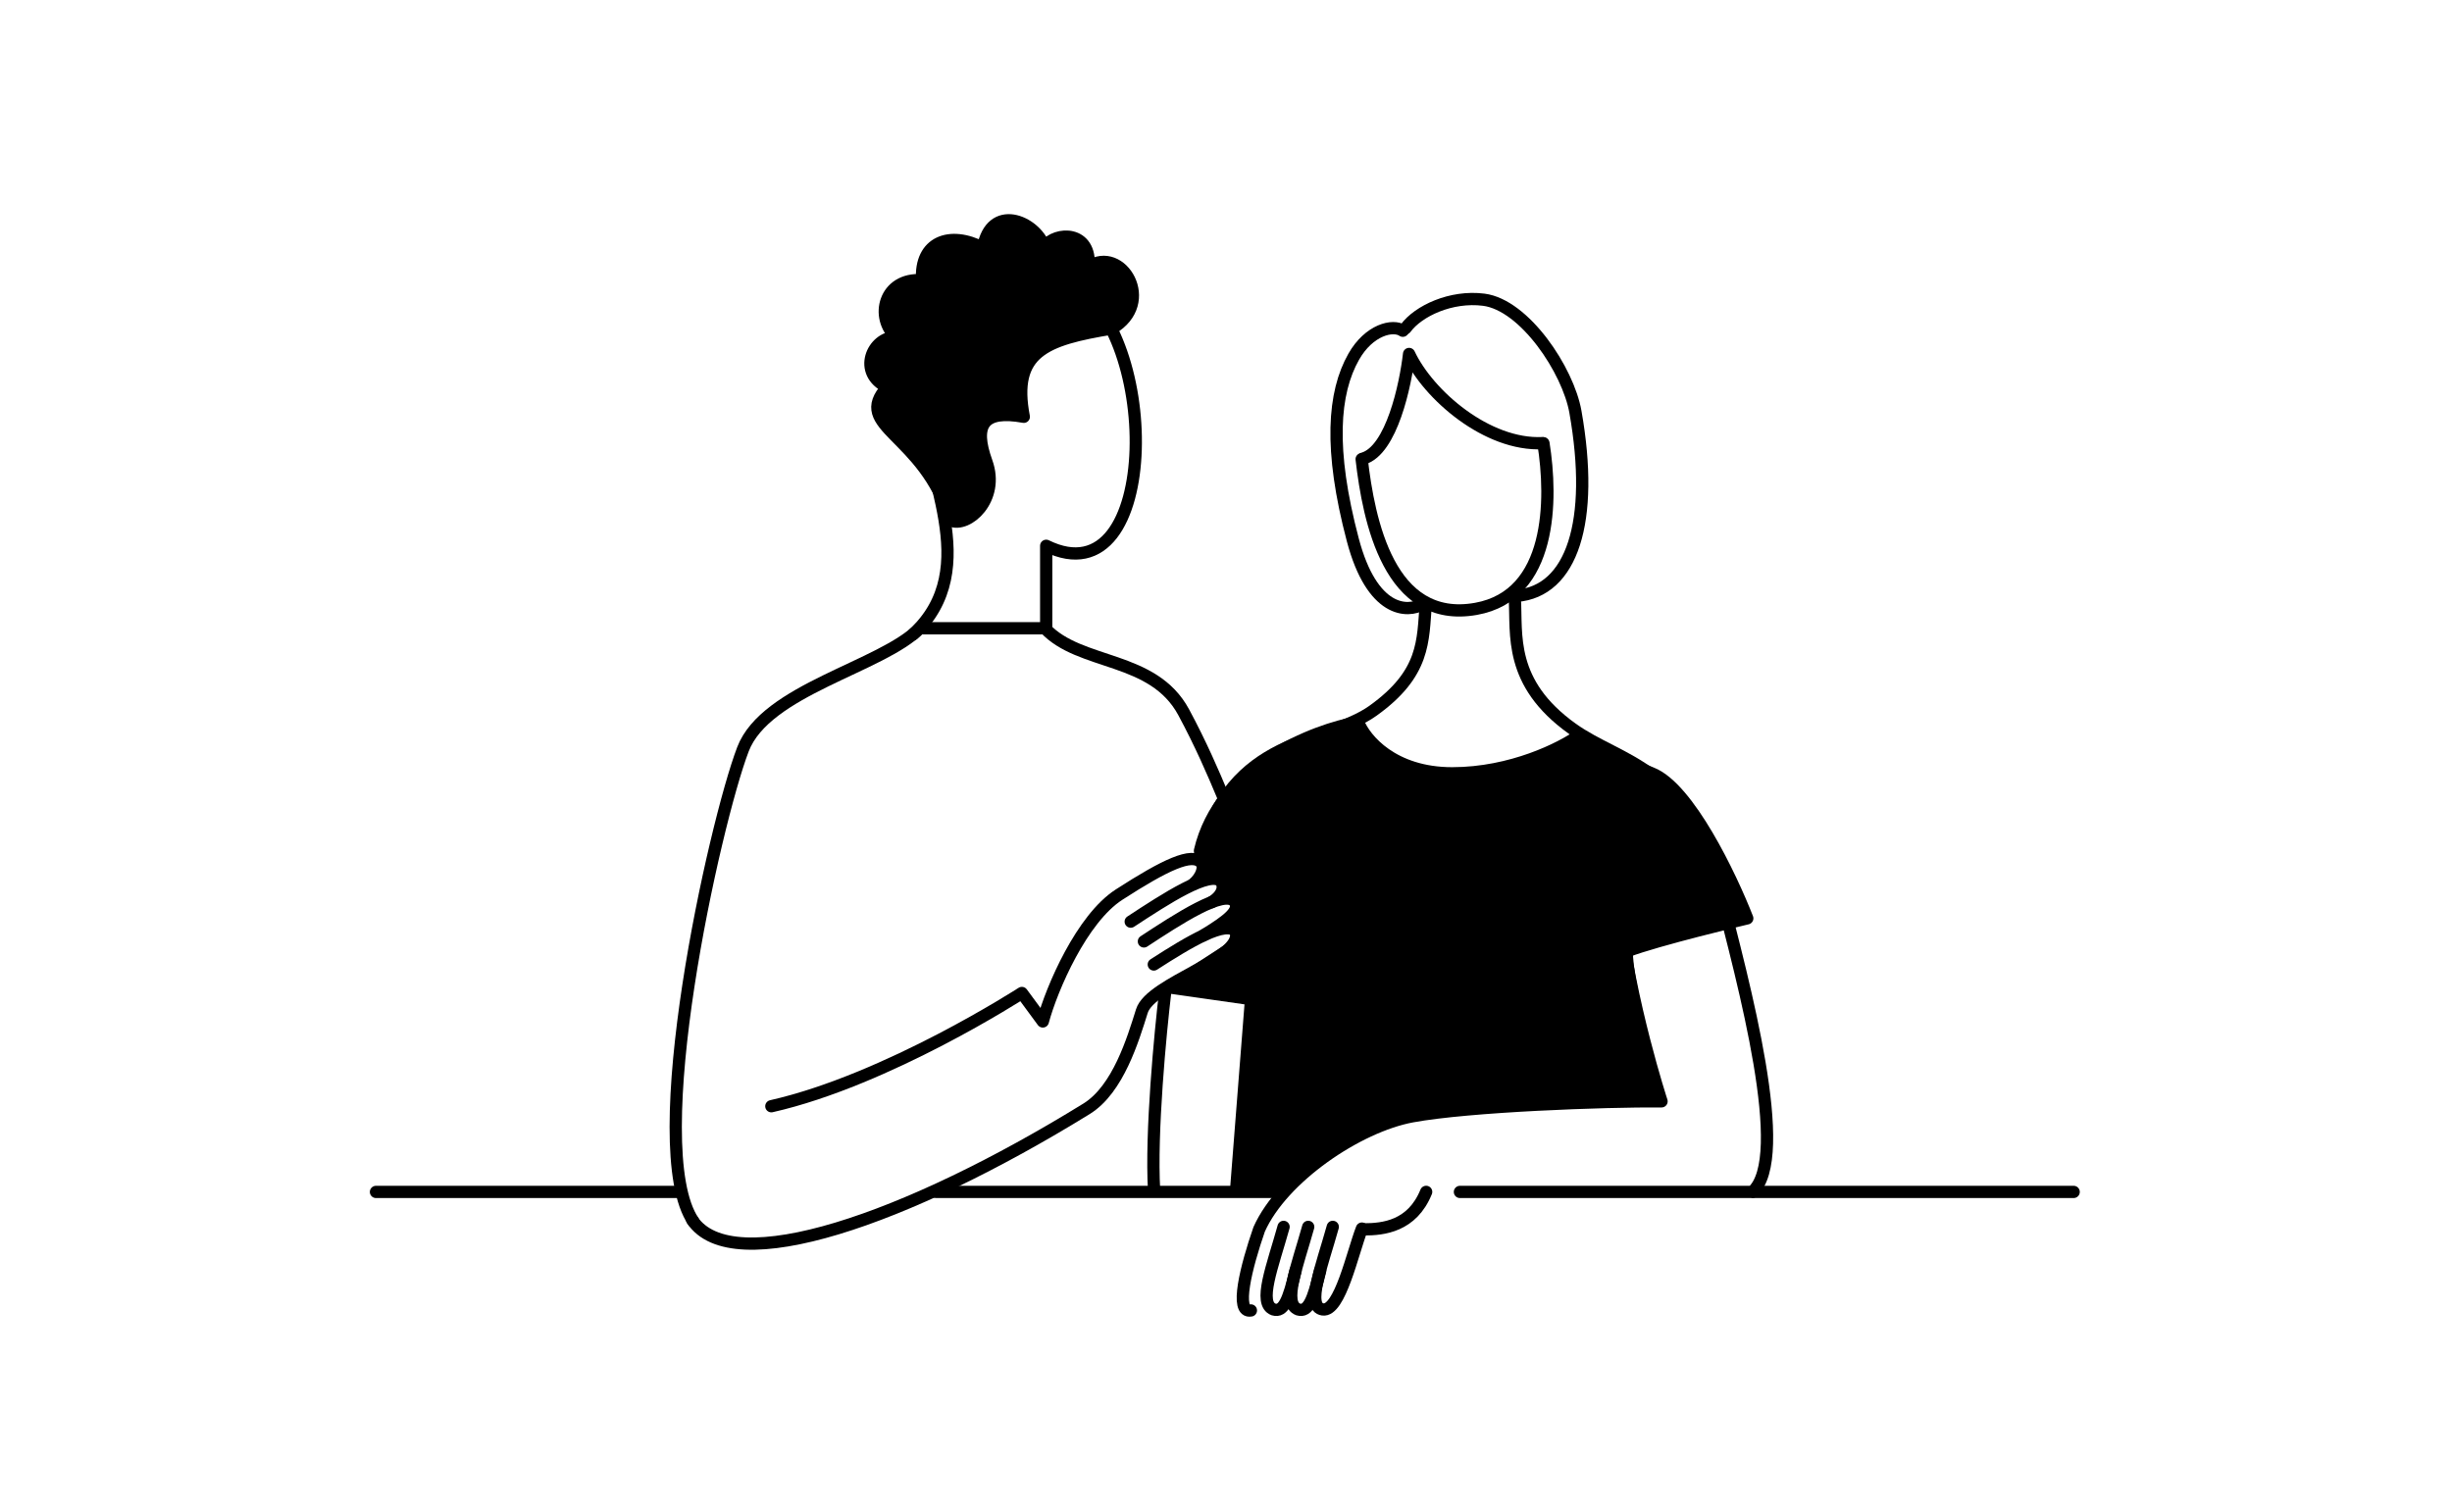 <svg viewBox="0 0 600 370" fill="none" xmlns="http://www.w3.org/2000/svg">
  <path d="M348.133 147.864C344.395 150.044 335.741 149.954 331.031 132.152C325.144 109.899 326.264 96.114 331.253 87.311C334.974 80.745 340.842 79.292 343.266 80.95" stroke="black" stroke-width="3" stroke-linecap="round" stroke-linejoin="round"/>
  <path d="M377.506 108.461C363.909 109.135 349.532 96.687 344.8 86.638C343.931 94.209 340.537 110.209 333.559 112.236" stroke="black" stroke-width="3" stroke-linecap="round" stroke-linejoin="round"/>
  <path d="M225.049 153.778H254.9" stroke="black" stroke-width="3" stroke-linecap="round" stroke-linejoin="round"/>
  <path d="M276.684 225.582C284.921 220.188 296.382 212.637 298.889 215.873C299.603 216.866 299.332 219.104 296.426 220.848" stroke="black" stroke-width="3" stroke-linecap="round" stroke-linejoin="round"/>
  <path d="M279.911 230.422C288.115 225.047 299.618 217.482 302.115 220.707C303.524 222.788 300.759 225.131 294.543 228.905" stroke="black" stroke-width="3" stroke-linecap="round" stroke-linejoin="round"/>
  <path d="M314.09 300.293C311.4 309.961 307.734 319.053 311.641 320.5C314.101 321.235 315.283 318.219 317.031 310.986" stroke="black" stroke-width="3" stroke-linecap="round" stroke-linejoin="round"/>
  <path d="M320.115 300.293C317.425 309.961 313.758 319.053 317.666 320.5C320.125 321.235 321.308 318.219 323.056 310.986" stroke="black" stroke-width="3" stroke-linecap="round" stroke-linejoin="round"/>
  <path d="M326.127 300.292C323.437 309.96 319.474 319.881 323.678 320.499C327.883 321.117 330.971 306.604 333.256 300.712" stroke="black" stroke-width="3" stroke-linecap="round" stroke-linejoin="round"/>
  <path d="M282.331 236.07C290.831 230.591 300.283 224.874 302.5 228.161" stroke="black" stroke-width="3" stroke-linecap="round" stroke-linejoin="round"/>
  <path d="M255.708 153.778C264.317 163.01 282.149 160.417 289.649 174.334C293.78 182.001 296.88 189.163 299.274 194.924" stroke="black" stroke-width="3" stroke-linecap="round" stroke-linejoin="round"/>
  <path d="M225.049 153.778C215.677 163.289 187.365 168.776 181.793 183.408C174.828 201.697 157.231 280.709 169.695 298.998" stroke="black" stroke-width="3" stroke-linecap="round" stroke-linejoin="round"/>
  <path d="M169.382 298.595C179.212 313.29 221.89 298.536 265.945 271.351C273.59 266.575 277.231 254.452 279.416 247.472C281.6 240.492 304.538 234.615 302.354 228.002" stroke="black" stroke-width="3" stroke-linecap="round" stroke-linejoin="round"/>
  <path d="M92 291.737L165.752 291.737M507.42 291.737L429.165 291.737M229.084 291.737L313.392 291.737" stroke="black" stroke-width="3" stroke-linecap="round" stroke-linejoin="round"/>
  <path d="M188.745 270.762C217.135 264.344 250.05 243.047 250.05 243.047L255.175 250.011C257.372 241.825 264.734 224.846 273.813 218.982C285.162 211.651 291.733 208.581 293.93 211.147C294.809 212.027 294.165 214.583 291.968 216.415" stroke="black" stroke-width="3" stroke-linecap="round" stroke-linejoin="round"/>
  <path d="M223.46 155.239C241.102 138.845 225.339 115.223 226.154 99.409C226.969 83.594 237.021 58.623 260.607 68.527C284.193 78.431 284.661 147.665 256.003 133.59L256.003 153.811" stroke="black" stroke-width="3" stroke-linecap="round" stroke-linejoin="round"/>
  <path d="M241.394 113.079C244.688 122.227 236.741 129.181 232.654 127.4C226.04 105.912 208.222 104.569 217.12 94.757C209.745 91.312 213.353 82.456 219.318 82.512C214.019 77.767 216.248 67.934 225.648 68.587C225.019 59.16 232.479 56.441 240.532 60.681C242.512 49.653 253.224 53.991 255.557 60.389C258.454 56.539 267.15 56.479 266.354 65.316C274.454 59.85 282.943 74.143 272.062 80.416C255.762 83.105 247.455 86.053 250.522 102.011C240.562 100.223 238.101 103.932 241.394 113.079Z" fill="black" stroke="black" stroke-width="3" stroke-linejoin="round"/>
  <path d="M370.673 146.518C371.187 155.306 369.055 167.123 384.712 178.343C396.578 186.846 413.007 187.381 420.635 217.14C426.737 240.947 438.262 283.323 428.792 291.738C409.465 291.738 357.242 291.738 357.242 291.738" stroke="black" stroke-width="3" stroke-linecap="round" stroke-linejoin="round"/>
  <path d="M293.626 209.447C301.255 179.686 324.115 182.452 335.982 173.949C348.746 164.803 348.161 156.875 348.89 147.729" stroke="black" stroke-width="3" stroke-linecap="round" stroke-linejoin="round"/>
  <path d="M333.197 112.383C334.925 127.327 339.907 152.827 361.175 149.024C379.837 145.686 379.869 122.196 377.681 108.508" stroke="black" stroke-width="3" stroke-linecap="round" stroke-linejoin="round"/>
  <path d="M285.155 242.523C283.933 252.633 281.584 277.262 282.405 291.362" stroke="black" stroke-width="3" stroke-linecap="round" stroke-linejoin="round"/>
  <path d="M343.947 80.343C347.054 76.108 355.072 72.339 363.069 73.359C373.066 74.633 383.702 90.609 385.503 100.804C390.26 127.721 384.641 144.74 371.135 145.834" stroke="black" stroke-width="3" stroke-linecap="round" stroke-linejoin="round"/>
  <path d="M396.131 222.354C398.69 245.478 406.575 269.566 406.575 269.566C392.807 269.444 359.427 270.667 345.537 273.237C332.232 275.698 313.767 288.201 308.108 300.902C304.938 310.051 302.06 321.484 306.092 320.748M333.745 300.902C338.505 300.902 345.537 300.168 348.978 291.726" stroke="black" stroke-width="3" stroke-linecap="round" stroke-linejoin="round"/>
  <path d="M427.551 224.775C427.551 224.775 405.365 230.019 398.104 232.843C397.7 239.7 405.365 268.341 405.365 268.341C393.801 268.341 366.236 268.986 348.487 271.568C330.738 274.15 317.695 285.552 313.392 290.931H302.501L306.131 244.541L286.365 241.717L302.501 231.229C302.904 230.019 303.146 227.195 300.887 225.582C304.517 222.354 302.501 219.934 299.273 218.724C299.919 214.206 296.315 213.883 294.433 214.287C294.567 212.942 294.594 209.849 293.626 208.236C298.467 187.582 321.46 178.654 332.351 176.771C333.965 180.94 340.822 189.277 355.344 189.277C369.866 189.277 382.103 183.091 386.405 179.999C388.557 181.612 395.119 185.727 404.155 189.277C413.19 192.826 423.517 214.421 427.551 224.775Z" fill="black" stroke="black" stroke-width="3" stroke-linecap="round" stroke-linejoin="round"/>
</svg>
